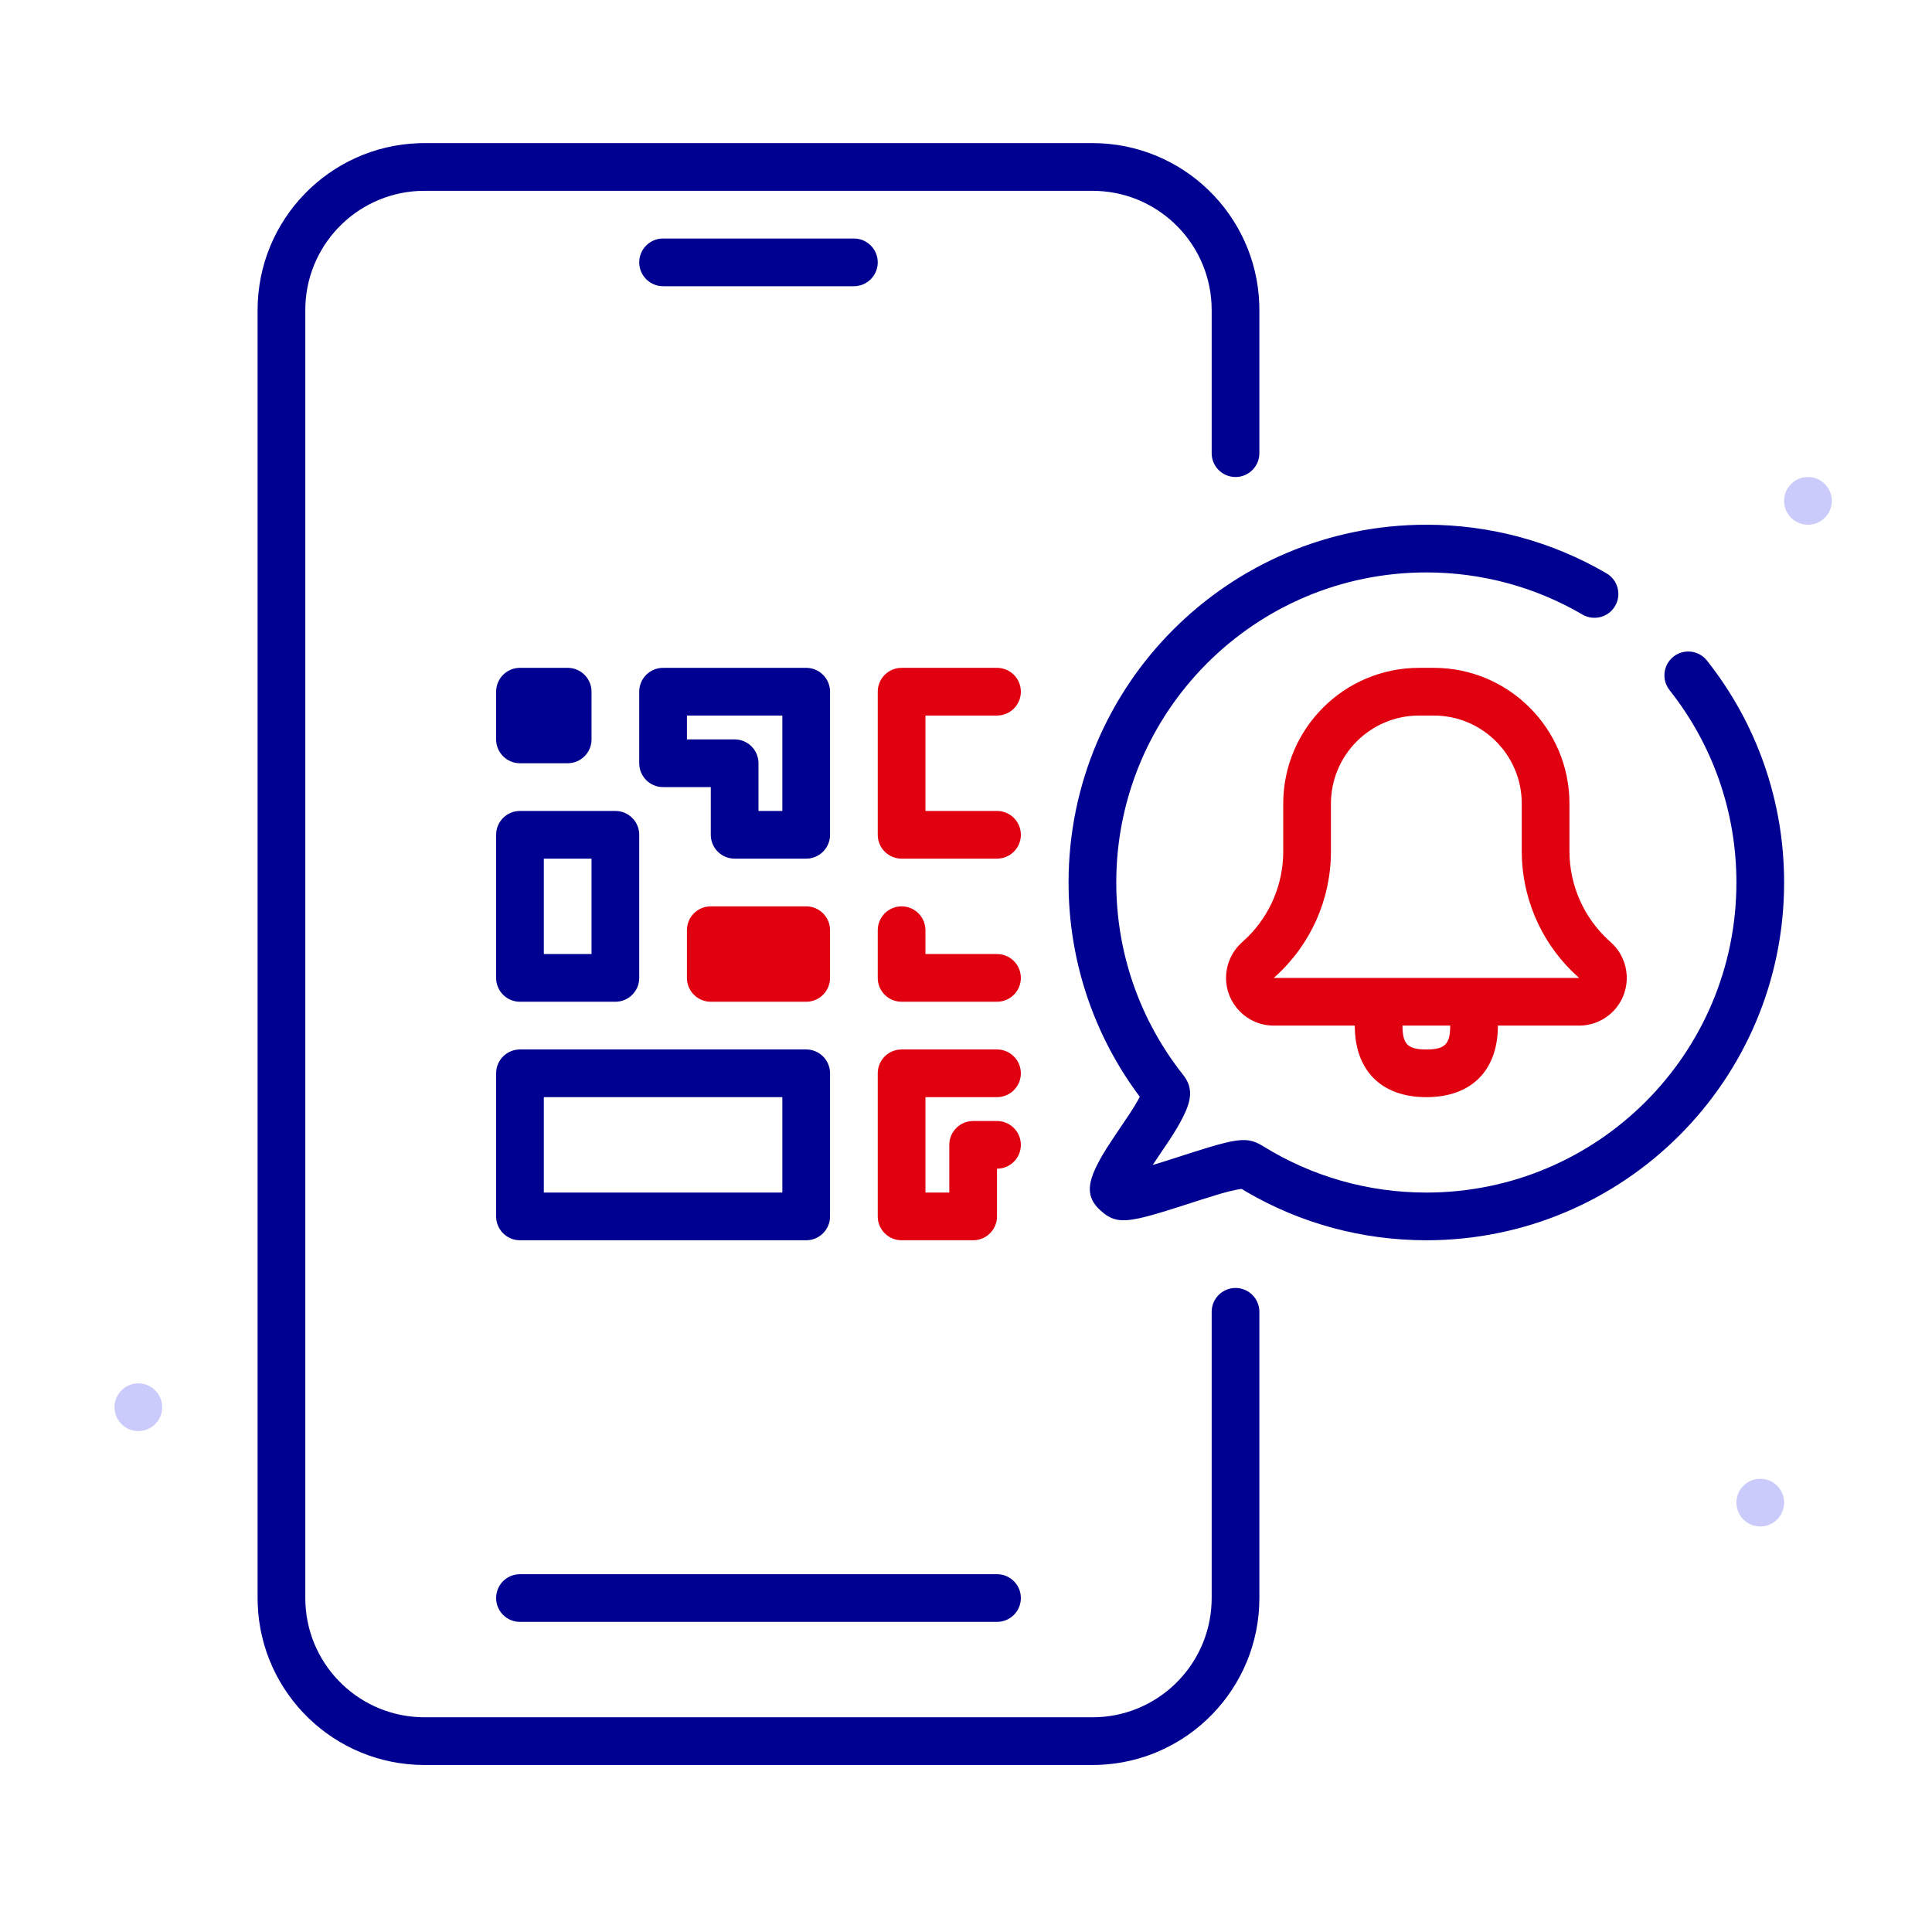 <svg width="81" height="80" viewBox="0 0 81 80" fill="none" xmlns="http://www.w3.org/2000/svg">
<path fill-rule="evenodd" clip-rule="evenodd" d="M75.8 22C75.248 22 74.8 21.551 74.8 21C74.8 20.449 75.248 20 75.8 20C76.351 20 76.8 20.449 76.8 21C76.8 21.551 76.351 22 75.8 22Z" fill="#CACAFB"/>
<path fill-rule="evenodd" clip-rule="evenodd" d="M5.8 60C5.248 60 4.8 59.551 4.8 59C4.8 58.449 5.248 58 5.8 58C6.351 58 6.8 58.449 6.8 59C6.8 59.551 6.351 60 5.8 60Z" fill="#CACAFB"/>
<path fill-rule="evenodd" clip-rule="evenodd" d="M73.8 64C73.248 64 72.8 63.551 72.8 63C72.8 62.449 73.248 62 73.8 62C74.351 62 74.8 62.449 74.8 63C74.8 63.551 74.351 64 73.8 64Z" fill="#CACAFB"/>
<path d="M33.8 38H29.8C29.247 38 28.8 38.448 28.8 39V41C28.8 41.552 29.247 42 29.8 42H33.8C34.352 42 34.8 41.552 34.8 41V39C34.8 38.448 34.352 38 33.8 38Z" fill="#E1000F"/>
<path d="M37.8 38C38.313 38 38.735 38.386 38.793 38.883L38.8 39V40H41.8C42.313 40 42.735 40.386 42.793 40.883L42.8 41C42.8 41.513 42.414 41.935 41.916 41.993L41.8 42H37.8C37.287 42 36.864 41.614 36.806 41.117L36.8 41V39C36.8 38.448 37.248 38 37.8 38Z" fill="#E1000F"/>
<path d="M41.8 28C42.352 28 42.8 28.448 42.8 29C42.8 29.513 42.414 29.936 41.916 29.993L41.8 30H38.8V34H41.8C42.313 34 42.735 34.386 42.793 34.883L42.8 35C42.8 35.513 42.414 35.935 41.916 35.993L41.8 36H37.8C37.287 36 36.864 35.614 36.806 35.117L36.8 35V29C36.8 28.487 37.186 28.064 37.683 28.007L37.8 28H41.8Z" fill="#E1000F"/>
<path d="M41.8 44C42.352 44 42.8 44.448 42.8 45C42.8 45.513 42.414 45.935 41.916 45.993L41.8 46H38.8V50H39.8V48C39.8 47.487 40.186 47.065 40.683 47.007L40.8 47H41.8C42.352 47 42.8 47.448 42.8 48C42.8 48.513 42.414 48.935 41.916 48.993L41.8 49V51C41.8 51.513 41.414 51.935 40.916 51.993L40.8 52H37.8C37.287 52 36.864 51.614 36.806 51.117L36.8 51V45C36.8 44.487 37.186 44.065 37.683 44.007L37.8 44H41.8Z" fill="#E1000F"/>
<path fill-rule="evenodd" clip-rule="evenodd" d="M59.498 28H60.109C63.252 28 65.8 30.548 65.8 33.691V35.685C65.8 37.12 66.407 38.487 67.471 39.449L67.545 39.517C68.364 40.258 68.428 41.522 67.687 42.342C67.308 42.761 66.769 43 66.203 43H53.403C52.299 43 51.403 42.105 51.403 41C51.403 40.433 51.644 39.894 52.065 39.514L52.313 39.282C53.262 38.337 53.8 37.05 53.8 35.703V33.698C53.8 30.551 56.351 28 59.498 28ZM60.109 30H59.498C57.455 30 55.8 31.656 55.8 33.698V35.703C55.8 37.7 54.953 39.604 53.469 40.941L53.403 41H66.203L65.921 40.737C64.567 39.41 63.8 37.59 63.8 35.685V33.691C63.8 31.653 62.147 30 60.109 30Z" fill="#E1000F"/>
<path d="M59.8 46C61.685 46 62.8 44.886 62.8 43C62.8 42.448 62.352 42 61.8 42C61.248 42 60.8 42.448 60.8 43C60.8 43.781 60.581 44 59.8 44C59.019 44 58.8 43.781 58.8 43C58.8 42.448 58.352 42 57.8 42C57.248 42 56.8 42.448 56.8 43C56.8 44.886 57.914 46 59.8 46Z" fill="#E1000F"/>
<path fill-rule="evenodd" clip-rule="evenodd" d="M21.8 44H33.8C34.352 44 34.8 44.448 34.8 45V51C34.8 51.552 34.352 52 33.8 52H21.8C21.247 52 20.8 51.552 20.8 51V45C20.8 44.448 21.247 44 21.8 44ZM32.8 50V46H22.8V50H32.8Z" fill="#000091"/>
<path fill-rule="evenodd" clip-rule="evenodd" d="M21.8 34H25.8C26.352 34 26.8 34.448 26.8 35V41C26.8 41.552 26.352 42 25.8 42H21.8C21.247 42 20.8 41.552 20.8 41V35C20.8 34.448 21.247 34 21.8 34ZM24.8 40V36H22.8V40H24.8Z" fill="#000091"/>
<path d="M23.8 28H21.8C21.247 28 20.8 28.448 20.8 29V31C20.8 31.552 21.247 32 21.8 32H23.8C24.352 32 24.8 31.552 24.8 31V29C24.8 28.448 24.352 28 23.8 28Z" fill="#000091"/>
<path fill-rule="evenodd" clip-rule="evenodd" d="M33.8 28H27.8C27.247 28 26.8 28.448 26.8 29V32C26.8 32.552 27.247 33 27.8 33H29.8V35C29.8 35.513 30.186 35.935 30.683 35.993L30.8 36H33.8C34.352 36 34.8 35.552 34.8 35V29C34.8 28.448 34.352 28 33.8 28ZM28.8 31V30H32.8V34H31.8V32C31.8 31.487 31.414 31.064 30.916 31.007L30.8 31H28.8Z" fill="#000091"/>
<path d="M35.8 10C36.352 10 36.8 10.448 36.8 11C36.8 11.552 36.352 12 35.8 12H27.8C27.247 12 26.8 11.552 26.8 11C26.8 10.448 27.247 10 27.8 10H35.8Z" fill="#000091"/>
<path d="M59.8 22C62.491 22 65.08 22.71 67.355 24.039C67.831 24.317 67.992 24.93 67.714 25.407C67.435 25.883 66.823 26.044 66.346 25.766C64.376 24.615 62.134 24 59.8 24C52.62 24 46.8 29.82 46.8 37C46.8 39.969 47.797 42.783 49.601 45.062C50.037 45.613 49.948 46.136 49.596 46.837L49.463 47.089L49.35 47.288L49.145 47.619L48.972 47.884L48.326 48.844L48.746 48.716L50.088 48.286L50.693 48.099L51.035 48L51.334 47.921C52.08 47.737 52.424 47.765 52.812 47.972L52.96 48.058C54.998 49.321 57.348 50 59.8 50C66.98 50 72.8 44.18 72.8 37C72.8 34.03 71.802 31.215 69.997 28.936C69.654 28.503 69.728 27.874 70.16 27.531C70.593 27.189 71.222 27.262 71.565 27.695C73.647 30.324 74.8 33.575 74.8 37C74.8 45.284 68.084 52 59.8 52C57.121 52 54.544 51.296 52.281 49.982L52.057 49.848L52.016 49.852C51.965 49.859 51.904 49.869 51.835 49.882L51.518 49.954L51.148 50.054L50.352 50.301L49.423 50.6L48.757 50.808L48.377 50.92L48.042 51.011L47.747 51.081C46.919 51.257 46.572 51.144 46.128 50.741C45.529 50.198 45.609 49.621 45.99 48.856L46.114 48.619L46.217 48.437L46.399 48.138L46.641 47.767L47.367 46.685L47.564 46.375L47.71 46.127L47.786 45.984L47.551 45.661C45.852 43.262 44.886 40.41 44.805 37.41L44.8 37C44.8 28.716 51.516 22 59.8 22Z" fill="#000091"/>
<path d="M45.8 6C49.585 6 52.669 9.005 52.796 12.759L52.8 13V19C52.8 19.552 52.352 20 51.8 20C51.287 20 50.864 19.614 50.806 19.117L50.8 19V13C50.8 10.311 48.678 8.118 46.017 8.005L45.8 8H17.8C15.111 8 12.918 10.122 12.804 12.783L12.8 13V67C12.8 69.689 14.922 71.882 17.583 71.995L17.8 72H45.8C48.489 72 50.682 69.878 50.795 67.217L50.8 67V55C50.8 54.448 51.248 54 51.8 54C52.313 54 52.735 54.386 52.793 54.883L52.8 55V67C52.8 70.785 49.795 73.869 46.041 73.996L45.8 74H17.8C14.014 74 10.931 70.995 10.804 67.241L10.8 67V13C10.8 9.215 13.805 6.131 17.559 6.004L17.8 6H45.8Z" fill="#000091"/>
<path d="M41.8 66C42.352 66 42.8 66.448 42.8 67C42.8 67.513 42.414 67.936 41.916 67.993L41.8 68H21.8C21.247 68 20.8 67.552 20.8 67C20.8 66.487 21.186 66.064 21.683 66.007L21.8 66H41.8Z" fill="#000091"/>
</svg>
